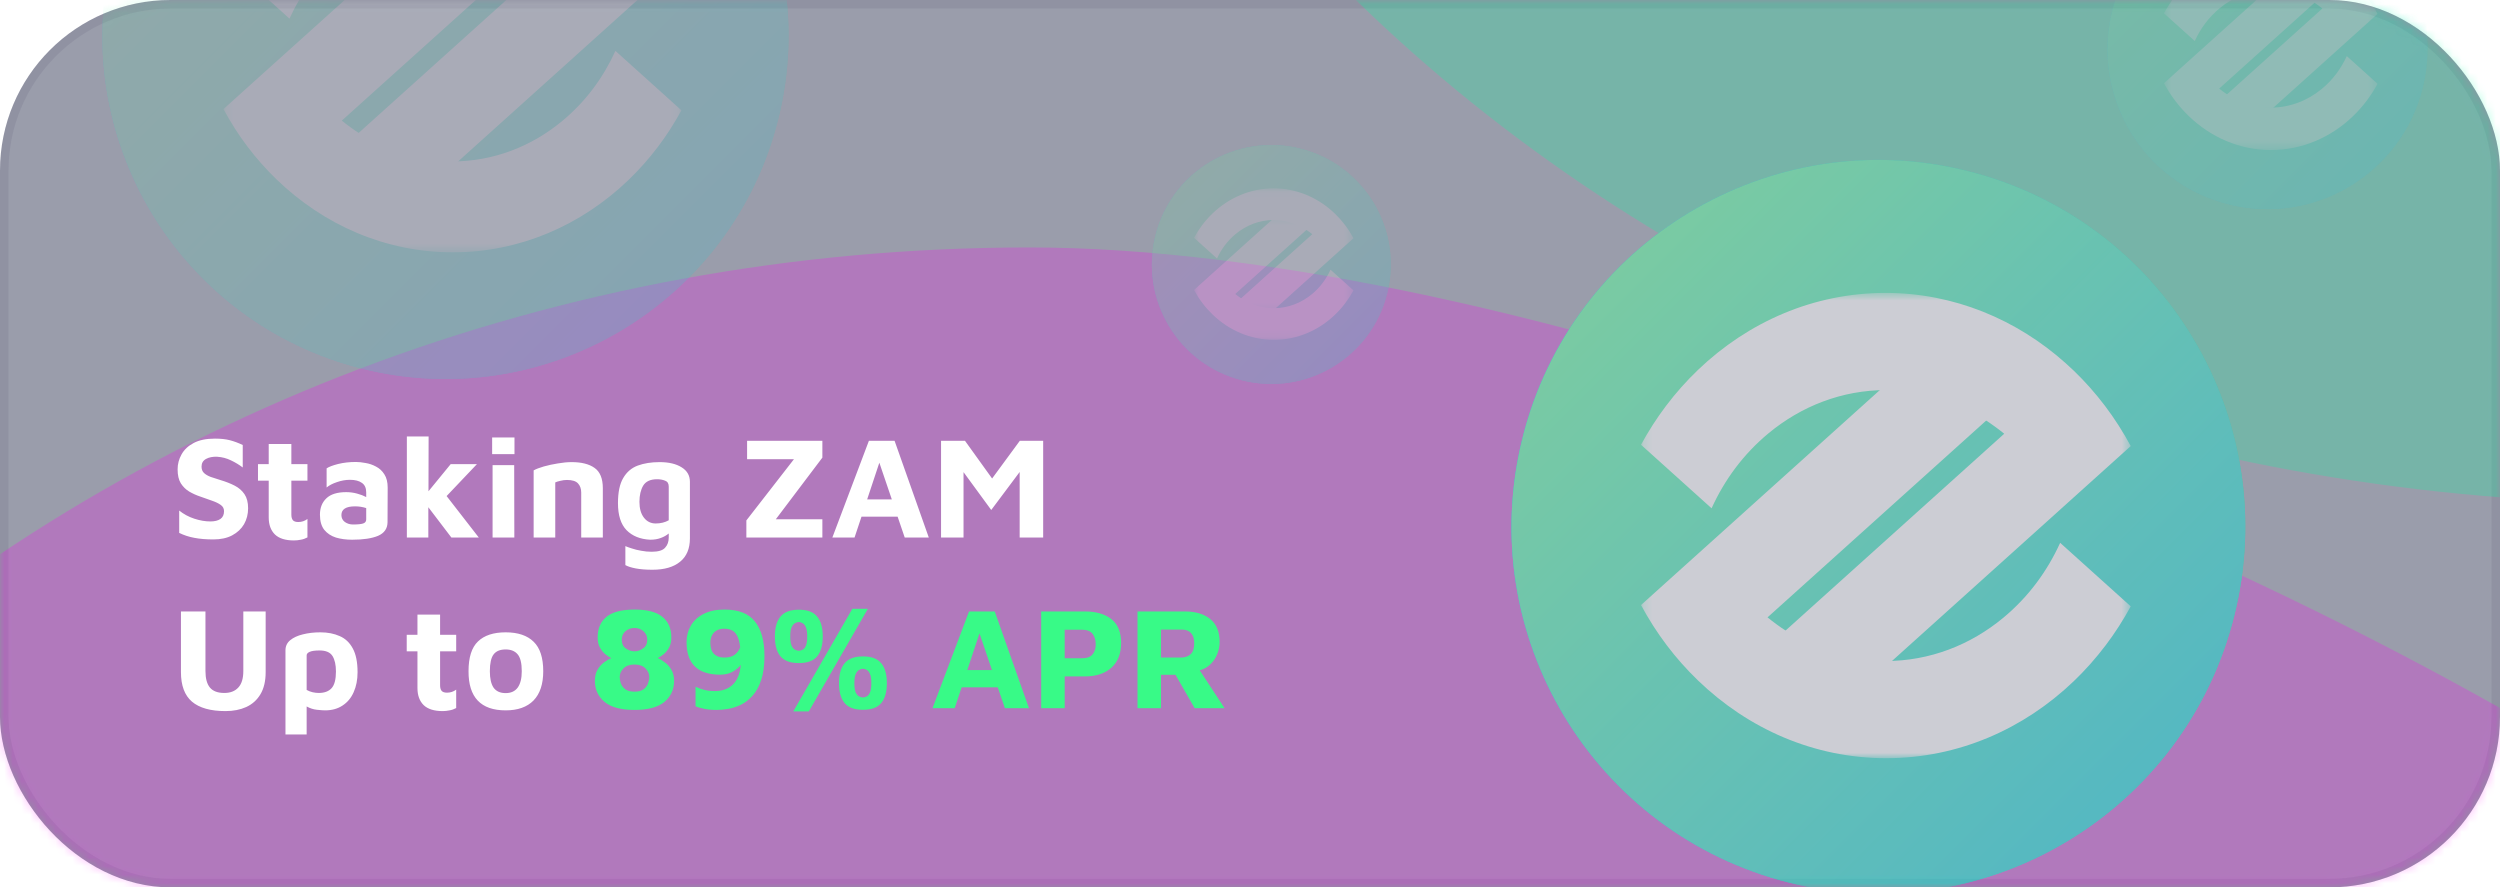 <svg width="293" height="104" viewBox="0 0 293 104" fill="none" xmlns="http://www.w3.org/2000/svg">
<g filter="url(#filter0_b_4537_6895)">
<rect width="293" height="104" rx="20" fill="#313855" fill-opacity="0.49"/>
<rect x="0.5" y="0.5" width="292" height="103" rx="19.5" stroke="#2F2954" stroke-opacity="0.09"/>
</g>
<mask id="mask0_4537_6895" style="mask-type:alpha" maskUnits="userSpaceOnUse" x="0" y="0" width="293" height="104">
<rect width="293" height="104" rx="20" fill="#313855" fill-opacity="0.49"/>
<rect x="0.5" y="0.5" width="292" height="103" rx="19.5" stroke="#2F2954" stroke-opacity="0.09"/>
</mask>
<g mask="url(#mask0_4537_6895)">
<g filter="url(#filter1_f_4537_6895)">
<path d="M120.644 391C9.279 391 -81 309.964 -81 210C-81 110.036 9.279 29 120.644 29C232.009 29 476.76 159.51 322.288 210C137.374 250.475 232.009 391 120.644 391Z" fill="#FF00F8" fill-opacity="0.47"/>
</g>
<g filter="url(#filter2_f_4537_6895)">
<path d="M311.644 59C200.279 59 110 -17.112 110 -111C110 -204.888 200.279 -281 311.644 -281C423.009 -281 667.76 -158.421 513.288 -111C328.374 -72.985 423.009 59 311.644 59Z" fill="#00FFA3" fill-opacity="0.47"/>
</g>
<g style="mix-blend-mode:color-dodge" opacity="0.3">
<path d="M91.216 13.937C85.845 35.478 64.025 48.588 42.479 43.216C20.942 37.846 7.831 16.027 13.204 -5.513C18.573 -27.056 40.393 -40.167 61.933 -34.797C83.478 -29.426 96.588 -7.605 91.216 13.937Z" fill="url(#paint0_linear_4537_6895)"/>
<path d="M91.216 13.937C85.845 35.478 64.025 48.588 42.479 43.216C20.942 37.846 7.831 16.027 13.204 -5.513C18.573 -27.056 40.393 -40.167 61.933 -34.797C83.478 -29.426 96.588 -7.605 91.216 13.937Z" fill="#07D2DF"/>
<path d="M91.216 13.937C85.845 35.478 64.025 48.588 42.479 43.216C20.942 37.846 7.831 16.027 13.204 -5.513C18.573 -27.056 40.393 -40.167 61.933 -34.797C83.478 -29.426 96.588 -7.605 91.216 13.937Z" fill="url(#paint1_linear_4537_6895)"/>
<mask id="mask1_4537_6895" style="mask-type:alpha" maskUnits="userSpaceOnUse" x="26" y="-22" width="54" height="43">
<path fill-rule="evenodd" clip-rule="evenodd" d="M26.19 -21.427H79.864V20.441H26.19V-21.427Z" fill="white"/>
</mask>
<g mask="url(#mask1_4537_6895)">
<path fill-rule="evenodd" clip-rule="evenodd" d="M73.647 -12.877C73.349 -13.164 73.045 -13.441 72.739 -13.716C70.05 -16.124 66.984 -18.046 63.655 -19.371C60.327 -20.696 56.736 -21.427 52.987 -21.427C45.116 -21.427 37.927 -18.243 32.441 -12.991C31.177 -11.781 30.004 -10.462 28.933 -9.046C27.922 -7.708 27.008 -6.282 26.19 -4.785L33.926 2.179C34.642 0.606 35.512 -0.869 36.521 -2.216C37.59 -3.643 38.817 -4.924 40.163 -6.039C43.744 -9.008 48.206 -10.776 53.05 -10.776C53.388 -10.776 53.72 -10.747 54.055 -10.73C58.104 -10.523 61.853 -9.09 65.005 -6.755C65.34 -6.506 65.676 -6.26 65.998 -5.992L41.049 16.465C44.201 18.8 47.95 20.234 52 20.441L72.206 2.251L79.864 -4.641C79.027 -6.191 78.086 -7.666 77.042 -9.046C76.004 -10.418 74.867 -11.698 73.647 -12.877Z" fill="white"/>
</g>
<mask id="mask2_4537_6895" style="mask-type:alpha" maskUnits="userSpaceOnUse" x="26" y="-13" width="54" height="43">
<path fill-rule="evenodd" clip-rule="evenodd" d="M26.19 -12.296H79.864V29.572H26.19V-12.296Z" fill="white"/>
</mask>
<g mask="url(#mask2_4537_6895)">
<path fill-rule="evenodd" clip-rule="evenodd" d="M65.891 14.184C62.31 17.153 57.848 18.921 53.004 18.921C49.624 18.921 46.437 18.044 43.598 16.515C43.084 16.236 42.703 16.011 42.327 15.772C42.275 15.739 42.223 15.706 42.171 15.672C41.79 15.426 41.415 15.171 41.05 14.899C40.714 14.651 40.378 14.405 40.057 14.137L65.005 -8.32C61.853 -10.655 58.104 -12.089 54.055 -12.296L33.848 5.893L26.19 12.786C27.027 14.336 27.969 15.811 29.012 17.191C30.05 18.563 31.188 19.843 32.408 21.022C37.909 26.34 45.141 29.572 53.067 29.572C60.938 29.572 68.127 26.387 73.613 21.136C74.877 19.926 76.05 18.607 77.121 17.191C78.132 15.853 79.047 14.427 79.864 12.93L72.128 5.966C71.412 7.539 70.542 9.014 69.533 10.361C68.464 11.788 67.238 13.069 65.891 14.184Z" fill="white"/>
</g>
</g>
<g filter="url(#filter3_d_4537_6895)">
<path d="M250.713 59.402C244.969 82.438 221.635 96.457 198.594 90.713C175.562 84.969 161.542 61.637 167.288 38.602C173.029 15.564 196.363 1.544 219.398 7.287C242.437 13.03 256.457 36.365 250.713 59.402Z" fill="url(#paint2_linear_4537_6895)"/>
<path d="M250.713 59.402C244.969 82.438 221.635 96.457 198.594 90.713C175.562 84.969 161.542 61.637 167.288 38.602C173.029 15.564 196.363 1.544 219.398 7.287C242.437 13.03 256.457 36.365 250.713 59.402Z" fill="#07D2DF"/>
<path d="M250.713 59.402C244.969 82.438 221.635 96.457 198.594 90.713C175.562 84.969 161.542 61.637 167.288 38.602C173.029 15.564 196.363 1.544 219.398 7.287C242.437 13.03 256.457 36.365 250.713 59.402Z" fill="url(#paint3_linear_4537_6895)"/>
<mask id="mask3_4537_6895" style="mask-type:alpha" maskUnits="userSpaceOnUse" x="181" y="21" width="58" height="46">
<path fill-rule="evenodd" clip-rule="evenodd" d="M181.177 21.587H238.574V66.359H181.177V21.587Z" fill="white"/>
</mask>
<g mask="url(#mask3_4537_6895)">
<path fill-rule="evenodd" clip-rule="evenodd" d="M231.926 30.73C231.608 30.423 231.283 30.126 230.955 29.832C228.079 27.258 224.801 25.202 221.241 23.785C217.681 22.369 213.842 21.587 209.833 21.587C201.416 21.587 193.728 24.992 187.861 30.608C186.51 31.902 185.255 33.313 184.11 34.827C183.029 36.257 182.051 37.783 181.177 39.384L189.449 46.831C190.215 45.148 191.145 43.571 192.224 42.131C193.368 40.604 194.679 39.235 196.119 38.042C199.949 34.867 204.72 32.976 209.9 32.976C210.262 32.976 210.616 33.008 210.975 33.026C215.305 33.247 219.314 34.779 222.684 37.277C223.042 37.543 223.402 37.806 223.746 38.093L197.066 62.107C200.437 64.605 204.446 66.138 208.777 66.359L230.386 46.908L238.574 39.537C237.679 37.879 236.673 36.303 235.556 34.827C234.446 33.359 233.23 31.991 231.926 30.73Z" fill="white"/>
</g>
<mask id="mask4_4537_6895" style="mask-type:alpha" maskUnits="userSpaceOnUse" x="181" y="31" width="58" height="46">
<path fill-rule="evenodd" clip-rule="evenodd" d="M181.177 31.349H238.574V76.121H181.177V31.349Z" fill="white"/>
</mask>
<g mask="url(#mask4_4537_6895)">
<path fill-rule="evenodd" clip-rule="evenodd" d="M223.632 59.666C219.802 62.84 215.031 64.731 209.851 64.731C206.236 64.731 202.828 63.794 199.792 62.159C199.243 61.86 198.834 61.619 198.433 61.364C198.377 61.329 198.322 61.293 198.267 61.258C197.858 60.994 197.458 60.721 197.067 60.431C196.708 60.165 196.349 59.902 196.006 59.615L222.684 35.601C219.314 33.103 215.305 31.57 210.975 31.349L189.365 50.8L181.177 58.171C182.071 59.829 183.079 61.405 184.195 62.881C185.305 64.349 186.521 65.717 187.826 66.978C193.709 72.665 201.443 76.121 209.918 76.121C218.335 76.121 226.023 72.716 231.89 67.1C233.241 65.806 234.496 64.395 235.641 62.881C236.723 61.451 237.7 59.925 238.574 58.324L230.302 50.877C229.536 52.56 228.606 54.137 227.527 55.577C226.383 57.104 225.072 58.473 223.632 59.666Z" fill="white"/>
</g>
</g>
<g style="mix-blend-mode:color-dodge" opacity="0.3">
<path d="M162.581 34.387C160.711 41.887 153.114 46.451 145.612 44.581C138.113 42.711 133.548 35.114 135.419 27.615C137.289 20.114 144.886 15.549 152.385 17.419C159.887 19.289 164.451 26.886 162.581 34.387Z" fill="url(#paint4_linear_4537_6895)"/>
<path d="M162.581 34.387C160.711 41.887 153.114 46.451 145.612 44.581C138.113 42.711 133.548 35.114 135.419 27.615C137.289 20.114 144.886 15.549 152.385 17.419C159.887 19.289 164.451 26.886 162.581 34.387Z" fill="#07D2DF"/>
<path d="M162.581 34.387C160.711 41.887 153.114 46.451 145.612 44.581C138.113 42.711 133.548 35.114 135.419 27.615C137.289 20.114 144.886 15.549 152.385 17.419C159.887 19.289 164.451 26.886 162.581 34.387Z" fill="url(#paint5_linear_4537_6895)"/>
<mask id="mask5_4537_6895" style="mask-type:alpha" maskUnits="userSpaceOnUse" x="139" y="22" width="20" height="15">
<path fill-rule="evenodd" clip-rule="evenodd" d="M139.94 22.074H158.628V36.651H139.94V22.074Z" fill="white"/>
</mask>
<g mask="url(#mask5_4537_6895)">
<path fill-rule="evenodd" clip-rule="evenodd" d="M156.463 25.051C156.36 24.951 156.254 24.855 156.147 24.759C155.211 23.921 154.144 23.251 152.984 22.79C151.826 22.329 150.576 22.074 149.27 22.074C146.53 22.074 144.027 23.183 142.117 25.011C141.677 25.433 141.268 25.892 140.895 26.385C140.543 26.851 140.225 27.347 139.94 27.869L142.634 30.293C142.883 29.745 143.186 29.232 143.537 28.763C143.91 28.266 144.337 27.82 144.805 27.432C146.052 26.398 147.606 25.782 149.292 25.782C149.41 25.782 149.525 25.793 149.642 25.799C151.052 25.87 152.357 26.369 153.455 27.183C153.571 27.269 153.688 27.355 153.8 27.448L145.114 35.267C146.211 36.08 147.517 36.579 148.927 36.651L155.962 30.318L158.628 27.919C158.337 27.379 158.009 26.865 157.645 26.385C157.284 25.907 156.888 25.462 156.463 25.051Z" fill="white"/>
</g>
<mask id="mask6_4537_6895" style="mask-type:alpha" maskUnits="userSpaceOnUse" x="139" y="25" width="20" height="15">
<path fill-rule="evenodd" clip-rule="evenodd" d="M139.941 25.252H158.629V39.829H139.941V25.252Z" fill="white"/>
</mask>
<g mask="url(#mask6_4537_6895)">
<path fill-rule="evenodd" clip-rule="evenodd" d="M153.764 34.471C152.517 35.505 150.964 36.121 149.277 36.121C148.1 36.121 146.991 35.815 146.002 35.283C145.823 35.186 145.69 35.108 145.56 35.025C145.541 35.013 145.524 35.001 145.506 34.99C145.373 34.904 145.242 34.815 145.115 34.721C144.998 34.634 144.881 34.548 144.769 34.455L153.456 26.636C152.358 25.823 151.053 25.324 149.643 25.252L142.607 31.585L139.941 33.985C140.233 34.525 140.561 35.038 140.924 35.518C141.285 35.996 141.681 36.442 142.106 36.852C144.022 38.704 146.54 39.829 149.299 39.829C152.039 39.829 154.543 38.72 156.453 36.892C156.893 36.471 157.301 36.011 157.674 35.518C158.026 35.053 158.344 34.556 158.629 34.035L155.936 31.61C155.686 32.158 155.383 32.671 155.032 33.14C154.66 33.637 154.233 34.083 153.764 34.471Z" fill="white"/>
</g>
</g>
<g style="mix-blend-mode:color-dodge" opacity="0.3">
<path d="M283.946 10.29C281.441 20.337 271.264 26.451 261.215 23.945C251.17 21.441 245.056 11.265 247.562 1.219C250.066 -8.829 260.242 -14.944 270.288 -12.439C280.336 -9.934 286.451 0.243 283.946 10.29Z" fill="url(#paint6_linear_4537_6895)"/>
<path d="M283.946 10.29C281.441 20.337 271.264 26.451 261.215 23.945C251.17 21.441 245.056 11.265 247.562 1.219C250.066 -8.829 260.242 -14.944 270.288 -12.439C280.336 -9.934 286.451 0.243 283.946 10.29Z" fill="#07D2DF"/>
<path d="M283.946 10.29C281.441 20.337 271.264 26.451 261.215 23.945C251.17 21.441 245.056 11.265 247.562 1.219C250.066 -8.829 260.242 -14.944 270.288 -12.439C280.336 -9.934 286.451 0.243 283.946 10.29Z" fill="url(#paint7_linear_4537_6895)"/>
<mask id="mask7_4537_6895" style="mask-type:alpha" maskUnits="userSpaceOnUse" x="253" y="-7" width="26" height="21">
<path fill-rule="evenodd" clip-rule="evenodd" d="M253.618 -6.202H278.651V13.324H253.618V-6.202Z" fill="white"/>
</mask>
<g mask="url(#mask7_4537_6895)">
<path fill-rule="evenodd" clip-rule="evenodd" d="M275.751 -2.214C275.612 -2.349 275.471 -2.478 275.328 -2.606C274.074 -3.729 272.644 -4.626 271.091 -5.244C269.539 -5.861 267.864 -6.202 266.116 -6.202C262.445 -6.202 259.092 -4.717 256.533 -2.268C255.944 -1.703 255.397 -1.088 254.897 -0.428C254.426 0.196 253.999 0.861 253.618 1.56L257.226 4.807C257.56 4.073 257.966 3.386 258.436 2.758C258.935 2.092 259.507 1.495 260.135 0.974C261.805 -0.41 263.886 -1.235 266.145 -1.235C266.303 -1.235 266.458 -1.221 266.614 -1.213C268.502 -1.117 270.251 -0.449 271.721 0.641C271.877 0.757 272.034 0.872 272.184 0.996L260.548 11.47C262.018 12.559 263.767 13.228 265.655 13.324L275.079 4.841L278.651 1.626C278.26 0.903 277.821 0.216 277.334 -0.428C276.85 -1.068 276.32 -1.665 275.751 -2.214Z" fill="white"/>
</g>
<mask id="mask8_4537_6895" style="mask-type:alpha" maskUnits="userSpaceOnUse" x="253" y="-2" width="26" height="20">
<path fill-rule="evenodd" clip-rule="evenodd" d="M253.618 -1.944H278.651V17.582H253.618V-1.944Z" fill="white"/>
</mask>
<g mask="url(#mask8_4537_6895)">
<path fill-rule="evenodd" clip-rule="evenodd" d="M272.134 10.405C270.464 11.79 268.383 12.615 266.124 12.615C264.547 12.615 263.061 12.206 261.737 11.493C261.497 11.362 261.319 11.258 261.144 11.146C261.12 11.131 261.096 11.115 261.071 11.1C260.893 10.985 260.719 10.866 260.548 10.739C260.392 10.623 260.235 10.508 260.085 10.384L271.721 -0.09C270.251 -1.179 268.502 -1.848 266.614 -1.944L257.189 6.539L253.618 9.754C254.008 10.476 254.448 11.164 254.934 11.808C255.418 12.448 255.949 13.045 256.518 13.595C259.084 16.075 262.457 17.582 266.153 17.582C269.824 17.582 273.177 16.097 275.735 13.648C276.325 13.083 276.872 12.468 277.371 11.808C277.843 11.184 278.27 10.519 278.651 9.82L275.043 6.573C274.709 7.306 274.303 7.994 273.833 8.622C273.334 9.288 272.762 9.885 272.134 10.405Z" fill="white"/>
</g>
</g>
</g>
<path d="M25.015 63.221C24.154 63.221 23.406 63.159 22.771 63.034C22.148 62.921 21.558 62.728 21.003 62.456V59.838C21.524 60.257 22.114 60.575 22.771 60.79C23.428 61.005 24.057 61.113 24.658 61.113C25.157 61.113 25.548 61.017 25.831 60.824C26.114 60.631 26.256 60.325 26.256 59.906C26.256 59.6 26.126 59.356 25.865 59.175C25.616 58.994 25.276 58.829 24.845 58.682C24.426 58.535 23.961 58.37 23.451 58.189C23.009 58.042 22.584 57.849 22.176 57.611C21.779 57.373 21.451 57.05 21.19 56.642C20.941 56.234 20.816 55.69 20.816 55.01C20.816 54.387 20.969 53.803 21.275 53.259C21.581 52.704 22.057 52.256 22.703 51.916C23.349 51.576 24.176 51.406 25.185 51.406C25.876 51.406 26.46 51.468 26.936 51.593C27.423 51.718 27.928 51.905 28.449 52.154V54.789C28.052 54.483 27.593 54.205 27.072 53.956C26.562 53.707 26.024 53.565 25.457 53.531C24.936 53.508 24.499 53.593 24.148 53.786C23.797 53.979 23.621 54.279 23.621 54.687C23.621 55.004 23.717 55.254 23.91 55.435C24.103 55.616 24.363 55.769 24.692 55.894C25.032 56.007 25.417 56.132 25.848 56.268C26.46 56.449 27.01 56.665 27.497 56.914C27.984 57.163 28.37 57.498 28.653 57.917C28.936 58.336 29.078 58.886 29.078 59.566C29.078 60.257 28.919 60.881 28.602 61.436C28.285 61.98 27.82 62.416 27.208 62.745C26.607 63.062 25.876 63.221 25.015 63.221ZM34.453 63.34C33.455 63.34 32.713 63.108 32.225 62.643C31.738 62.167 31.494 61.498 31.494 60.637V56.336H30.236V54.398H31.494V52.035H34.147V54.398H36.033V56.336H34.147V60.314C34.147 60.609 34.209 60.83 34.334 60.977C34.458 61.113 34.668 61.181 34.962 61.181C35.359 61.181 35.716 61.062 36.033 60.824V62.983C35.784 63.119 35.523 63.21 35.252 63.255C34.98 63.312 34.713 63.34 34.453 63.34ZM41.271 63.255C40.568 63.255 39.934 63.17 39.367 63C38.8 62.819 38.347 62.518 38.007 62.099C37.667 61.668 37.497 61.073 37.497 60.314C37.497 59.521 37.746 58.886 38.245 58.41C38.744 57.923 39.52 57.679 40.574 57.679C41.016 57.679 41.441 57.736 41.849 57.849C42.268 57.962 42.625 58.098 42.92 58.257V57.713C42.92 57.192 42.75 56.818 42.41 56.591C42.081 56.353 41.617 56.234 41.016 56.234C40.506 56.234 39.996 56.325 39.486 56.506C38.976 56.676 38.574 56.886 38.279 57.135V54.891C38.551 54.71 38.999 54.54 39.622 54.381C40.257 54.222 40.954 54.143 41.713 54.143C42.042 54.143 42.416 54.183 42.835 54.262C43.266 54.33 43.679 54.472 44.076 54.687C44.473 54.891 44.796 55.191 45.045 55.588C45.306 55.985 45.436 56.506 45.436 57.152L45.419 61.215C45.408 61.952 45.039 62.479 44.314 62.796C43.589 63.102 42.574 63.255 41.271 63.255ZM40.013 60.365C40.013 60.705 40.149 60.977 40.421 61.181C40.704 61.374 41.016 61.47 41.356 61.47C41.934 61.47 42.336 61.43 42.563 61.351C42.801 61.272 42.92 61.113 42.92 60.875V59.549C42.512 59.413 42.076 59.345 41.611 59.345C40.546 59.345 40.013 59.685 40.013 60.365ZM50.2 63H47.684V51.151H50.234L50.218 57.577L52.819 54.398H55.895L52.343 58.138L56.117 63H52.904L50.2 59.447V63ZM57.679 53.225V51.27H60.297V53.225H57.679ZM57.73 63V54.517H60.263L60.28 63H57.73ZM62.543 55.129C62.826 54.97 63.223 54.817 63.733 54.67C64.254 54.523 64.804 54.404 65.382 54.313C65.971 54.211 66.51 54.16 66.997 54.16C68.153 54.16 69.048 54.387 69.683 54.84C70.329 55.293 70.652 56.087 70.652 57.22V63H68.119V57.73C68.119 57.288 67.994 56.931 67.745 56.659C67.496 56.387 67.065 56.251 66.453 56.251C66.192 56.251 65.932 56.285 65.671 56.353C65.41 56.41 65.212 56.472 65.076 56.54V63H62.543V55.129ZM76.2 63.255C75.033 63.198 74.109 62.824 73.429 62.133C72.761 61.442 72.426 60.388 72.426 58.971C72.426 57.702 72.63 56.721 73.038 56.03C73.446 55.327 74.013 54.84 74.738 54.568C75.475 54.296 76.331 54.16 77.305 54.16C78.382 54.16 79.243 54.364 79.889 54.772C80.535 55.169 80.858 55.735 80.858 56.472V63.102C80.858 64.303 80.473 65.216 79.702 65.839C78.943 66.462 77.866 66.774 76.472 66.774C75.713 66.774 75.061 66.723 74.517 66.621C73.985 66.519 73.577 66.389 73.293 66.23V64.003C73.463 64.082 73.713 64.173 74.041 64.275C74.37 64.388 74.738 64.479 75.146 64.547C75.554 64.626 75.962 64.666 76.37 64.666C77.152 64.666 77.679 64.507 77.951 64.19C78.235 63.884 78.376 63.487 78.376 63V62.524C78.104 62.751 77.793 62.926 77.441 63.051C77.09 63.187 76.676 63.255 76.2 63.255ZM76.846 61.351C77.424 61.351 77.934 61.226 78.376 60.977V57.033C78.376 56.67 78.235 56.438 77.951 56.336C77.668 56.223 77.356 56.166 77.016 56.166C76.234 56.166 75.69 56.415 75.384 56.914C75.09 57.413 74.942 58.047 74.942 58.818C74.942 59.6 75.118 60.218 75.469 60.671C75.821 61.124 76.28 61.351 76.846 61.351ZM87.474 63V60.994L93.05 53.82H87.559V51.661H96.382V53.633L90.925 60.858H96.382V63H87.474ZM97.551 63L101.835 51.661H104.844L108.856 63H106.034L105.201 60.552H100.968L100.152 63H97.551ZM101.631 58.529H104.521L103.059 54.228L101.631 58.529ZM110.291 63V51.661H113.096L116.275 56.081L119.522 51.661H122.259V63H119.505V55.316L116.173 59.77L112.926 55.333V63H110.291ZM26.426 83.34C24.681 83.34 23.372 82.972 22.499 82.235C21.638 81.498 21.207 80.342 21.207 78.767V71.661H24.08V78.648C24.08 79.521 24.256 80.167 24.607 80.586C24.958 81.005 25.519 81.215 26.29 81.215C26.993 81.215 27.537 81.005 27.922 80.586C28.319 80.167 28.517 79.521 28.517 78.648V71.661H31.135V78.767C31.135 79.821 30.931 80.688 30.523 81.368C30.126 82.037 29.571 82.535 28.857 82.864C28.154 83.181 27.344 83.34 26.426 83.34ZM38.098 83.255C37.894 83.255 37.577 83.232 37.146 83.187C36.727 83.142 36.324 83.011 35.939 82.796V86.077H33.457V76.217C33.457 75.73 33.644 75.333 34.018 75.027C34.392 74.721 34.885 74.494 35.497 74.347C36.12 74.188 36.806 74.109 37.554 74.109C38.404 74.109 39.158 74.256 39.815 74.551C40.472 74.834 40.982 75.316 41.345 75.996C41.719 76.676 41.906 77.605 41.906 78.784C41.906 79.668 41.753 80.45 41.447 81.13C41.152 81.799 40.716 82.32 40.138 82.694C39.571 83.068 38.891 83.255 38.098 83.255ZM37.35 81.215C38.019 81.215 38.523 81.028 38.863 80.654C39.203 80.28 39.373 79.628 39.373 78.699C39.373 77.917 39.237 77.311 38.965 76.88C38.693 76.449 38.189 76.234 37.452 76.234C36.908 76.234 36.517 76.291 36.279 76.404C36.052 76.506 35.939 76.642 35.939 76.812V80.858C36.154 80.983 36.387 81.073 36.636 81.13C36.897 81.187 37.135 81.215 37.35 81.215ZM51.884 83.34C50.887 83.34 50.145 83.108 49.657 82.643C49.17 82.167 48.926 81.498 48.926 80.637V76.336H47.668V74.398H48.926V72.035H51.578V74.398H53.465V76.336H51.578V80.314C51.578 80.609 51.641 80.83 51.765 80.977C51.89 81.113 52.099 81.181 52.394 81.181C52.791 81.181 53.148 81.062 53.465 80.824V82.983C53.216 83.119 52.955 83.21 52.683 83.255C52.411 83.312 52.145 83.34 51.884 83.34ZM59.264 83.255C56.351 83.255 54.9 81.725 54.912 78.665C54.912 77.044 55.28 75.883 56.017 75.18C56.753 74.466 57.836 74.109 59.264 74.109C60.703 74.109 61.797 74.477 62.545 75.214C63.293 75.939 63.667 77.09 63.667 78.665C63.667 80.172 63.287 81.317 62.528 82.099C61.768 82.87 60.68 83.255 59.264 83.255ZM59.264 81.232C59.887 81.232 60.357 81.017 60.675 80.586C60.992 80.144 61.151 79.504 61.151 78.665C61.151 77.713 60.986 77.05 60.658 76.676C60.34 76.302 59.876 76.115 59.264 76.115C58.618 76.115 58.147 76.308 57.853 76.693C57.558 77.078 57.411 77.736 57.411 78.665C57.411 79.526 57.558 80.172 57.853 80.603C58.159 81.022 58.629 81.232 59.264 81.232Z" fill="white"/>
<path d="M74.363 83.204C72.788 83.204 71.621 82.892 70.861 82.269C70.102 81.634 69.722 80.813 69.722 79.804C69.722 79.283 69.824 78.846 70.028 78.495C70.243 78.132 70.499 77.843 70.793 77.628C71.099 77.401 71.382 77.237 71.643 77.135C71.439 77.033 71.213 76.886 70.963 76.693C70.714 76.489 70.499 76.228 70.317 75.911C70.136 75.582 70.045 75.18 70.045 74.704C70.045 73.661 70.391 72.857 71.082 72.29C71.785 71.723 72.879 71.44 74.363 71.44C75.848 71.44 76.936 71.723 77.627 72.29C78.33 72.857 78.681 73.661 78.681 74.704C78.681 75.18 78.591 75.582 78.409 75.911C78.228 76.228 78.013 76.489 77.763 76.693C77.514 76.886 77.287 77.027 77.083 77.118C77.344 77.231 77.621 77.401 77.916 77.628C78.222 77.843 78.477 78.132 78.681 78.495C78.897 78.846 79.004 79.283 79.004 79.804C79.004 80.813 78.624 81.634 77.865 82.269C77.106 82.892 75.939 83.204 74.363 83.204ZM74.363 76.336C74.715 76.336 75.049 76.223 75.366 75.996C75.695 75.769 75.859 75.429 75.859 74.976C75.859 74.568 75.712 74.239 75.417 73.99C75.134 73.729 74.782 73.599 74.363 73.599C73.944 73.599 73.587 73.729 73.292 73.99C73.009 74.239 72.867 74.568 72.867 74.976C72.867 75.429 73.026 75.769 73.343 75.996C73.672 76.223 74.012 76.336 74.363 76.336ZM74.363 81.062C74.817 81.062 75.168 80.971 75.417 80.79C75.678 80.597 75.853 80.371 75.944 80.11C76.046 79.838 76.097 79.583 76.097 79.345C76.097 78.971 75.95 78.637 75.655 78.342C75.361 78.036 74.93 77.883 74.363 77.883C73.796 77.883 73.366 78.036 73.071 78.342C72.776 78.637 72.629 78.971 72.629 79.345C72.629 79.583 72.674 79.838 72.765 80.11C72.867 80.371 73.043 80.597 73.292 80.79C73.553 80.971 73.91 81.062 74.363 81.062ZM83.983 83.204C83.427 83.204 82.94 83.159 82.521 83.068C82.102 82.989 81.767 82.892 81.518 82.779V80.484C81.858 80.643 82.204 80.767 82.555 80.858C82.906 80.949 83.314 80.994 83.779 80.994C84.663 80.994 85.365 80.739 85.887 80.229C86.419 79.719 86.731 78.954 86.822 77.934C86.573 78.24 86.249 78.506 85.853 78.733C85.456 78.96 84.969 79.073 84.391 79.073C81.773 79.062 80.464 77.792 80.464 75.265C80.464 74.54 80.634 73.888 80.974 73.31C81.314 72.732 81.812 72.279 82.47 71.95C83.127 71.61 83.938 71.44 84.901 71.44C86.555 71.44 87.751 71.91 88.488 72.851C89.225 73.78 89.593 75.123 89.593 76.88C89.593 78.013 89.463 78.96 89.202 79.719C88.953 80.478 88.612 81.09 88.182 81.555C87.763 82.02 87.303 82.371 86.805 82.609C86.306 82.847 85.808 83.006 85.309 83.085C84.822 83.164 84.379 83.204 83.983 83.204ZM83.252 75.333C83.252 75.911 83.394 76.347 83.677 76.642C83.972 76.925 84.374 77.067 84.884 77.067C85.382 77.067 85.779 76.965 86.074 76.761C86.38 76.546 86.606 76.245 86.754 75.86C86.674 75.248 86.55 74.789 86.38 74.483C86.21 74.177 85.995 73.967 85.734 73.854C85.484 73.741 85.207 73.684 84.901 73.684C84.493 73.684 84.164 73.769 83.915 73.939C83.677 74.098 83.507 74.302 83.405 74.551C83.303 74.8 83.252 75.061 83.252 75.333ZM93.621 77.713C92.635 77.713 91.921 77.452 91.479 76.931C91.037 76.41 90.816 75.628 90.816 74.585C90.816 73.554 91.037 72.777 91.479 72.256C91.921 71.723 92.635 71.457 93.621 71.457C94.618 71.457 95.332 71.723 95.763 72.256C96.205 72.777 96.426 73.554 96.426 74.585C96.426 75.628 96.205 76.41 95.763 76.931C95.332 77.452 94.618 77.713 93.621 77.713ZM93.621 76.268C93.768 76.268 93.915 76.228 94.063 76.149C94.221 76.07 94.352 75.911 94.454 75.673C94.556 75.424 94.607 75.061 94.607 74.585C94.607 74.12 94.556 73.769 94.454 73.531C94.352 73.282 94.221 73.117 94.063 73.038C93.915 72.947 93.768 72.902 93.621 72.902C93.485 72.902 93.337 72.947 93.179 73.038C93.02 73.117 92.884 73.282 92.771 73.531C92.669 73.769 92.618 74.12 92.618 74.585C92.618 75.061 92.669 75.424 92.771 75.673C92.884 75.911 93.02 76.07 93.179 76.149C93.337 76.228 93.485 76.268 93.621 76.268ZM101.135 83.187C100.149 83.187 99.435 82.926 98.993 82.405C98.551 81.884 98.33 81.102 98.33 80.059C98.33 79.028 98.551 78.251 98.993 77.73C99.435 77.197 100.149 76.931 101.135 76.931C102.132 76.931 102.846 77.197 103.277 77.73C103.719 78.251 103.94 79.028 103.94 80.059C103.94 81.102 103.719 81.884 103.277 82.405C102.846 82.926 102.132 83.187 101.135 83.187ZM101.135 81.742C101.282 81.742 101.429 81.702 101.577 81.623C101.735 81.544 101.866 81.385 101.968 81.147C102.07 80.898 102.121 80.535 102.121 80.059C102.121 79.594 102.07 79.243 101.968 79.005C101.866 78.756 101.735 78.591 101.577 78.512C101.429 78.421 101.282 78.376 101.135 78.376C100.999 78.376 100.851 78.421 100.693 78.512C100.534 78.591 100.398 78.756 100.285 79.005C100.183 79.243 100.132 79.594 100.132 80.059C100.132 80.535 100.183 80.898 100.285 81.147C100.398 81.385 100.534 81.544 100.693 81.623C100.851 81.702 100.999 81.742 101.135 81.742ZM92.975 83.374L99.894 71.355H101.713L94.794 83.374H92.975ZM109.288 83L113.572 71.661H116.581L120.593 83H117.771L116.938 80.552H112.705L111.889 83H109.288ZM113.368 78.529H116.258L114.796 74.228L113.368 78.529ZM124.782 79.277V83H122.028V71.661H127.128C128.454 71.661 129.497 71.961 130.256 72.562C131.016 73.163 131.395 74.092 131.395 75.35C131.395 76.608 131.016 77.577 130.256 78.257C129.497 78.937 128.454 79.277 127.128 79.277H124.782ZM124.782 77.152H126.788C127.378 77.152 127.797 76.999 128.046 76.693C128.296 76.387 128.42 76.002 128.42 75.537C128.42 75.016 128.296 74.596 128.046 74.279C127.797 73.962 127.378 73.803 126.788 73.803H124.782V77.152ZM133.317 83V71.661H138.842C140.123 71.661 141.126 71.961 141.851 72.562C142.577 73.151 142.939 74.047 142.939 75.248C142.939 75.724 142.849 76.189 142.667 76.642C142.497 77.084 142.237 77.481 141.885 77.832C141.545 78.172 141.12 78.416 140.61 78.563L143.517 83H140.015L137.771 79.09H136.071V83H133.317ZM136.071 77.067H138.383C138.871 77.067 139.256 76.937 139.539 76.676C139.823 76.415 139.964 75.985 139.964 75.384C139.964 74.863 139.84 74.466 139.59 74.194C139.341 73.922 138.978 73.786 138.502 73.786H136.071V77.067Z" fill="#38FA87"/>
<defs>
<filter id="filter0_b_4537_6895" x="-48" y="-48" width="389" height="200" filterUnits="userSpaceOnUse" color-interpolation-filters="sRGB">
<feFlood flood-opacity="0" result="BackgroundImageFix"/>
<feGaussianBlur in="BackgroundImage" stdDeviation="24"/>
<feComposite in2="SourceAlpha" operator="in" result="effect1_backgroundBlur_4537_6895"/>
<feBlend mode="normal" in="SourceGraphic" in2="effect1_backgroundBlur_4537_6895" result="shape"/>
</filter>
<filter id="filter1_f_4537_6895" x="-139.254" y="-29.253" width="569.507" height="478.507" filterUnits="userSpaceOnUse" color-interpolation-filters="sRGB">
<feFlood flood-opacity="0" result="BackgroundImageFix"/>
<feBlend mode="normal" in="SourceGraphic" in2="BackgroundImageFix" result="shape"/>
<feGaussianBlur stdDeviation="29.127" result="effect1_foregroundBlur_4537_6895"/>
</filter>
<filter id="filter2_f_4537_6895" x="51.746" y="-339.254" width="569.507" height="456.507" filterUnits="userSpaceOnUse" color-interpolation-filters="sRGB">
<feFlood flood-opacity="0" result="BackgroundImageFix"/>
<feBlend mode="normal" in="SourceGraphic" in2="BackgroundImageFix" result="shape"/>
<feGaussianBlur stdDeviation="29.127" result="effect1_foregroundBlur_4537_6895"/>
</filter>
<filter id="filter3_d_4537_6895" x="153.259" y="-5.148" width="133.778" height="133.778" filterUnits="userSpaceOnUse" color-interpolation-filters="sRGB">
<feFlood flood-opacity="0" result="BackgroundImageFix"/>
<feColorMatrix in="SourceAlpha" type="matrix" values="0 0 0 0 0 0 0 0 0 0 0 0 0 0 0 0 0 0 127 0" result="hardAlpha"/>
<feOffset dx="11.148" dy="12.741"/>
<feGaussianBlur stdDeviation="11.944"/>
<feComposite in2="hardAlpha" operator="out"/>
<feColorMatrix type="matrix" values="0 0 0 0 0.176 0 0 0 0 0.98 0 0 0 0 0.836 0 0 0 0.44 0"/>
<feBlend mode="normal" in2="BackgroundImageFix" result="effect1_dropShadow_4537_6895"/>
<feBlend mode="normal" in="SourceGraphic" in2="effect1_dropShadow_4537_6895" result="shape"/>
</filter>
<linearGradient id="paint0_linear_4537_6895" x1="53.406" y1="-76.21" x2="-27.014" y2="1.819" gradientUnits="userSpaceOnUse">
<stop stop-color="#31E566"/>
<stop offset="1" stop-color="#00C6FE"/>
</linearGradient>
<linearGradient id="paint1_linear_4537_6895" x1="12" y1="-32.649" x2="84.378" y2="39.729" gradientUnits="userSpaceOnUse">
<stop stop-color="#65FF90"/>
<stop offset="1" stop-color="#5FFF95" stop-opacity="0"/>
</linearGradient>
<linearGradient id="paint2_linear_4537_6895" x1="210.279" y1="-37" x2="124.279" y2="46.443" gradientUnits="userSpaceOnUse">
<stop stop-color="#31E566"/>
<stop offset="1" stop-color="#00C6FE"/>
</linearGradient>
<linearGradient id="paint3_linear_4537_6895" x1="166" y1="9.583" x2="243.4" y2="86.983" gradientUnits="userSpaceOnUse">
<stop stop-color="#65FF90"/>
<stop offset="1" stop-color="#5FFF95" stop-opacity="0"/>
</linearGradient>
<linearGradient id="paint4_linear_4537_6895" x1="149.416" y1="3" x2="121.416" y2="30.167" gradientUnits="userSpaceOnUse">
<stop stop-color="#31E566"/>
<stop offset="1" stop-color="#00C6FE"/>
</linearGradient>
<linearGradient id="paint5_linear_4537_6895" x1="135" y1="18.167" x2="160.2" y2="43.367" gradientUnits="userSpaceOnUse">
<stop stop-color="#65FF90"/>
<stop offset="1" stop-color="#5FFF95" stop-opacity="0"/>
</linearGradient>
<linearGradient id="paint6_linear_4537_6895" x1="266.311" y1="-31.753" x2="228.804" y2="4.638" gradientUnits="userSpaceOnUse">
<stop stop-color="#31E566"/>
<stop offset="1" stop-color="#00C6FE"/>
</linearGradient>
<linearGradient id="paint7_linear_4537_6895" x1="247" y1="-11.437" x2="280.756" y2="22.319" gradientUnits="userSpaceOnUse">
<stop stop-color="#65FF90"/>
<stop offset="1" stop-color="#5FFF95" stop-opacity="0"/>
</linearGradient>
</defs>
</svg>
